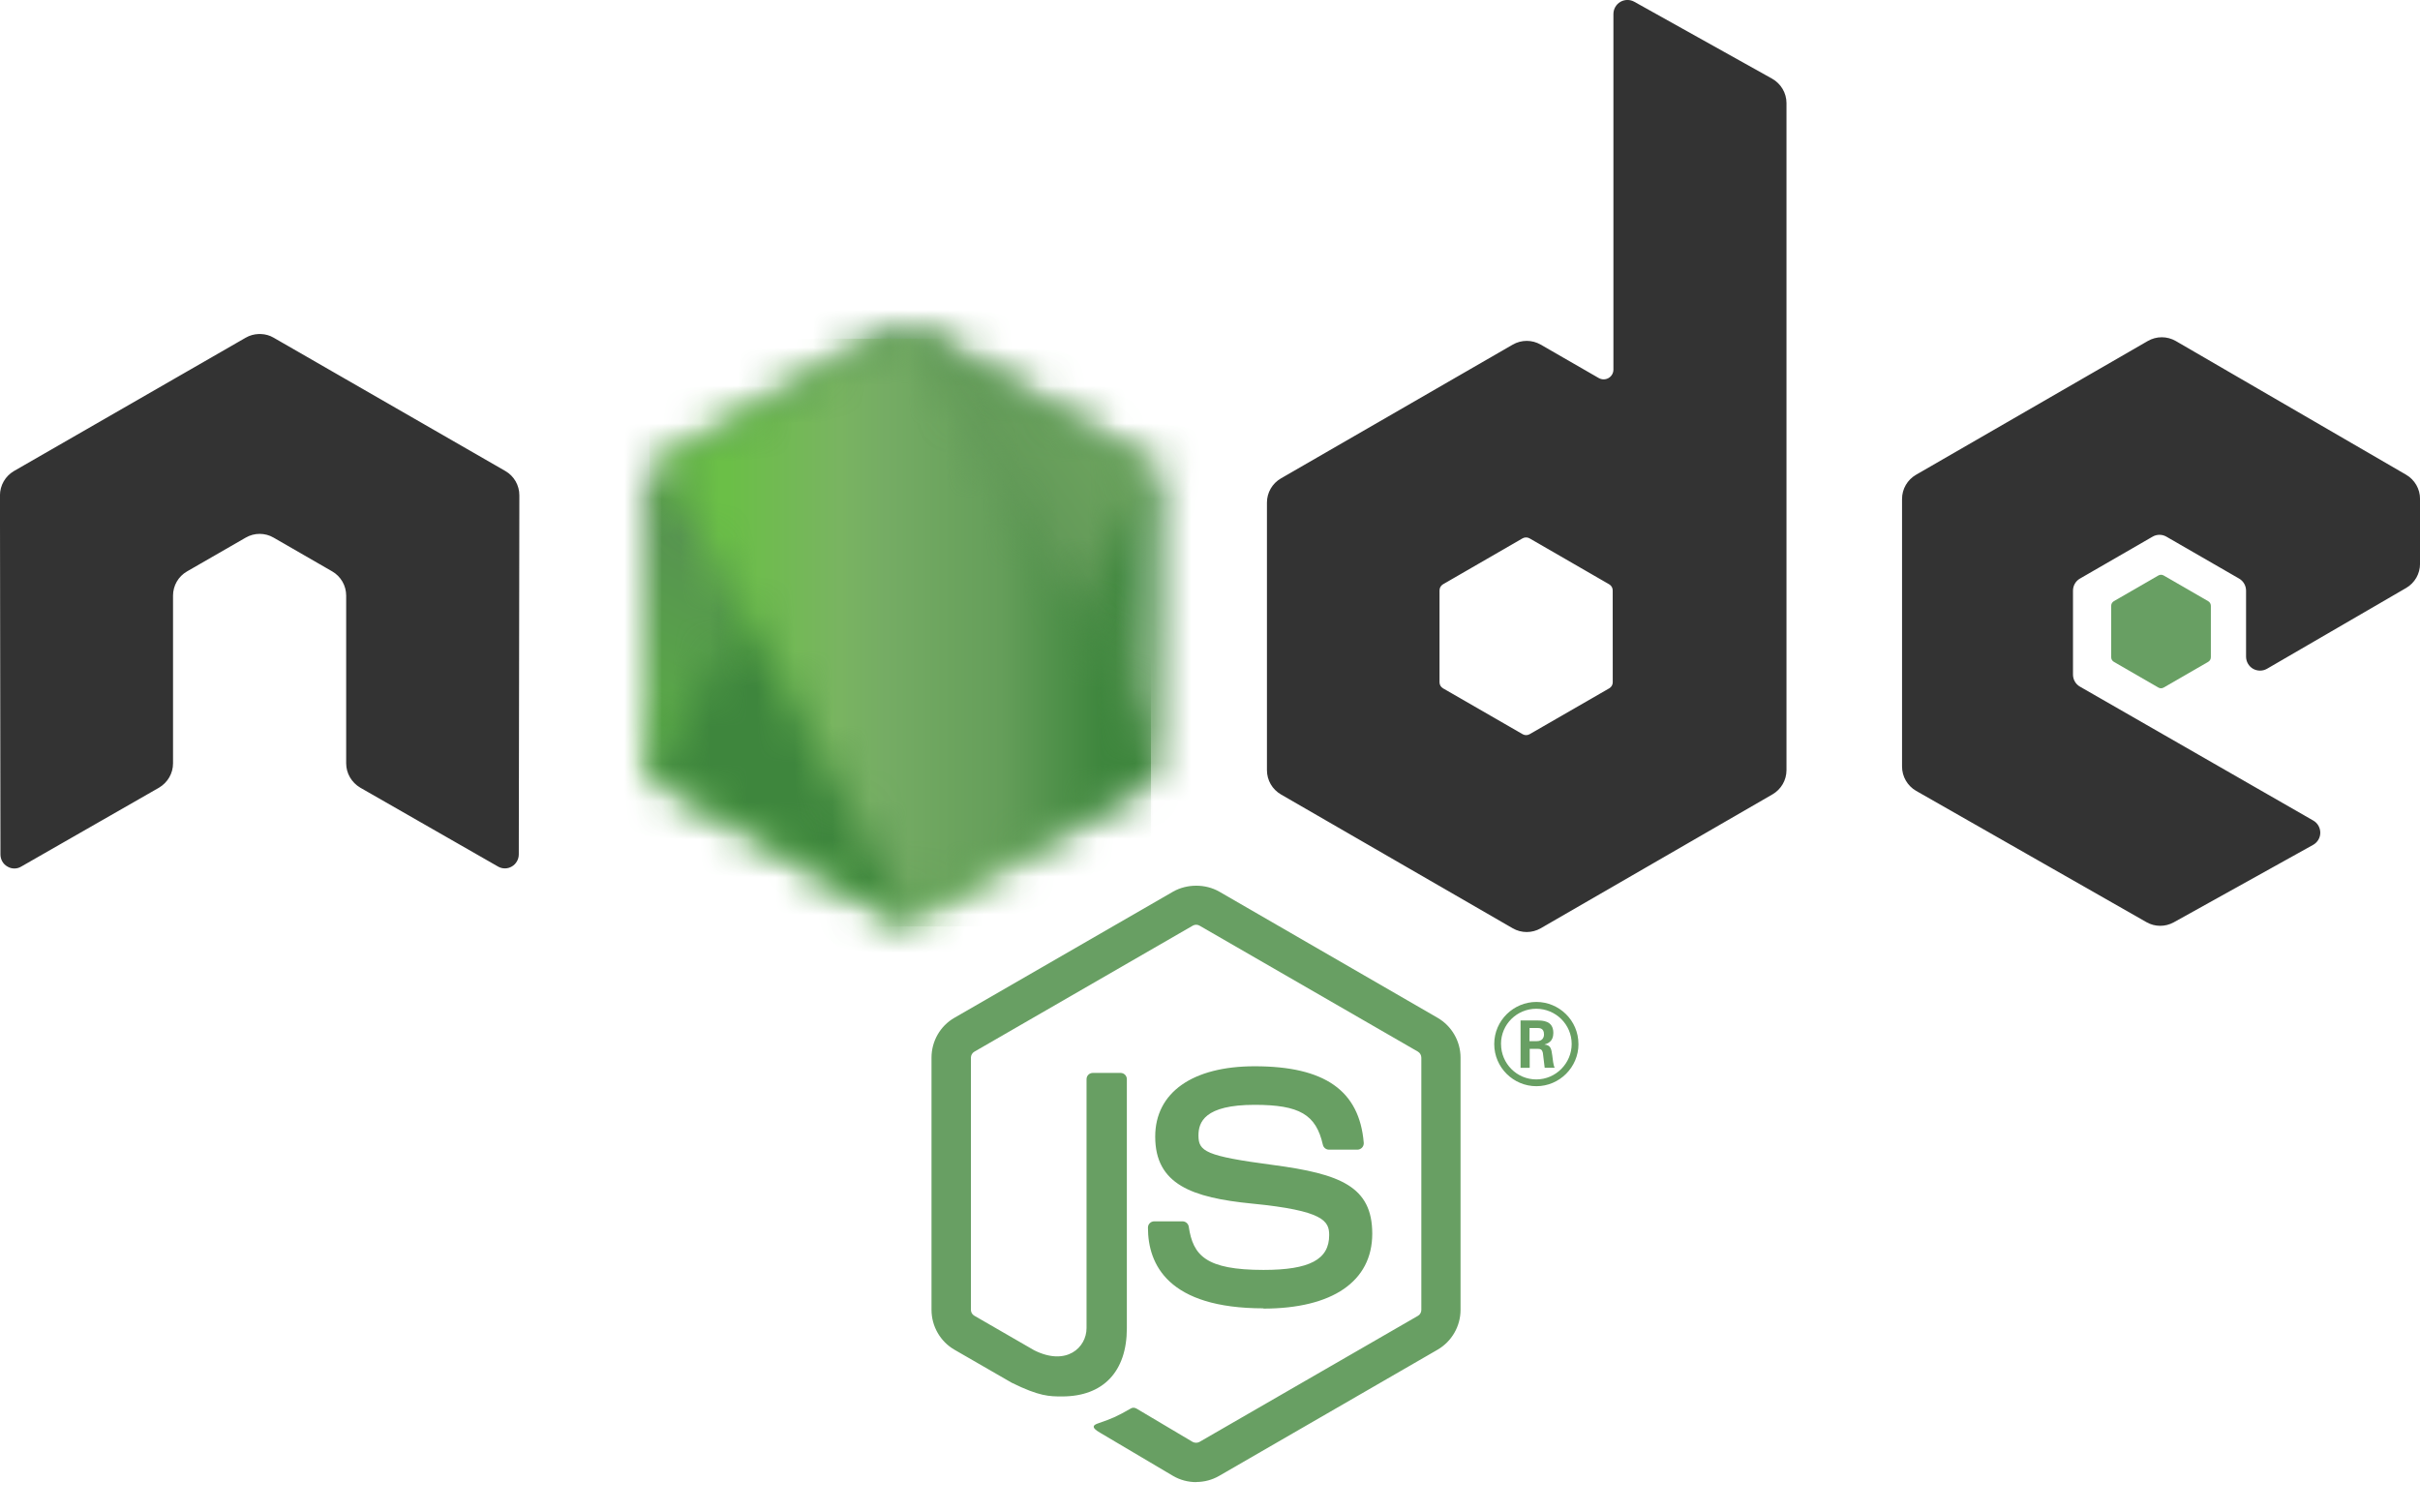 <svg height="40" viewBox="0 0 64 40" width="64" xmlns="http://www.w3.org/2000/svg" xmlns:xlink="http://www.w3.org/1999/xlink"><linearGradient id="a" x1="66.415%" x2="33.549%" y1="15.904%" y2="83.99%"><stop offset=".3" stop-color="#3e863d"/><stop offset=".5" stop-color="#55934f"/><stop offset=".8" stop-color="#5aad45"/></linearGradient><linearGradient id="b" x1="21.98%" x2="78.535%" y1="71.295%" y2="29.364%"><stop offset=".57" stop-color="#3e863d"/><stop offset=".72" stop-color="#619857"/><stop offset="1" stop-color="#76ac64"/></linearGradient><linearGradient id="c" x1=".034%" x2="100.019%" y1="50.003%" y2="50.003%"><stop offset=".16" stop-color="#6bbf47"/><stop offset=".38" stop-color="#79b461"/><stop offset=".47" stop-color="#75ac64"/><stop offset=".7" stop-color="#659e5a"/><stop offset=".9" stop-color="#3e863d"/></linearGradient><mask id="d" fill="#fff"><path d="m6.464.098-6.095 3.518c-.228.132-.368.375-.368.637v7.041c0 .263.14.506.368.637l6.096 3.521c.228.131.509.131.736 0l6.095-3.521c.227-.132.367-.375.367-.637v-7.041c0-.263-.14-.506-.369-.637l-6.094-3.518c-.114-.066-.242-.098-.369-.098s-.255.033-.369.098" fill="#fff" fill-rule="evenodd"/></mask><mask id="e" fill="#fff"><path d="m0 11.721c.058.076.131.141.217.19l5.229 3.02.871.501c.13.075.279.107.424.096.049-.004.097-.013.145-.026l6.429-11.771c-.049-.054-.107-.098-.171-.136l-3.991-2.305-2.11-1.214c-.06-.035-.125-.059-.191-.077z" fill="#fff" fill-rule="evenodd"/></mask><mask id="f" fill="#fff"><path d="m6.372.003c-.102.01-.202.042-.294.094l-6.078 3.508 6.554 11.937c.091-.013.181-.043.262-.09l6.095-3.521c.188-.109.317-.294.356-.503l-6.681-11.413c-.049-.01-.098-.015-.149-.015-.02 0-.041.001-.061.003" fill="#fff" fill-rule="evenodd"/></mask><g fill="none" fill-rule="evenodd"><path d="m31.633 39.197c-.211 0-.421-.055-.606-.162l-1.93-1.142c-.288-.161-.148-.218-.053-.251.384-.135.462-.165.872-.398.043-.025.1-.016.144.01l1.482.88c.054.029.129.029.179 0l5.78-3.336c.054-.03.088-.093.088-.156v-6.67c0-.067-.035-.126-.089-.159l-5.777-3.333c-.054-.032-.124-.032-.178 0l-5.776 3.333c-.056.032-.092.094-.092.158v6.67c0 .064.035.124.09.155l1.583.914c.859.43 1.385-.077 1.385-.586v-6.583c0-.094.074-.166.168-.166h.732c.091 0 .166.072.166.166v6.586c0 1.146-.625 1.804-1.712 1.804-.334 0-.598 0-1.332-.362l-1.516-.874c-.375-.217-.606-.622-.606-1.055v-6.67c0-.434.231-.839.606-1.053l5.786-3.338c.366-.207.852-.207 1.215 0l5.778 3.339c.373.216.606.619.606 1.053v6.67c0 .433-.233.836-.606 1.053l-5.778 3.338c-.185.107-.395.162-.609.162" fill="#689f63" fill-rule="nonzero"/><path d="m33.418 34.601c-2.529 0-3.059-1.161-3.059-2.135 0-.093.075-.166.167-.166h.747c.082 0 .152.06.165.141.113.761.448 1.144 1.978 1.144 1.218 0 1.736-.275 1.736-.921 0-.372-.148-.648-2.04-.833-1.583-.156-2.561-.505-2.561-1.771 0-1.166.984-1.861 2.632-1.861 1.85 0 2.768.642 2.883 2.023.004.048-.013.094-.045.129-.032.033-.077.054-.123.054h-.751c-.078 0-.146-.055-.162-.13-.181-.8-.618-1.056-1.806-1.056-1.33 0-1.484.463-1.484.81 0 .421.182.544 1.976.781 1.777.236 2.62.569 2.62 1.817 0 1.259-1.05 1.981-2.882 1.981m7.04-7.073h.194c.159 0 .19-.111.19-.177 0-.171-.117-.171-.182-.171h-.2zm-.236-.547h.43c.148 0 .437 0 .437.33 0 .23-.148.278-.236.307.172.012.184.124.207.284.012.1.03.272.065.33h-.265c-.007-.058-.048-.376-.048-.394-.017-.071-.042-.106-.13-.106h-.218v.501h-.242zm-.516.622c0 .518.418.937.932.937.518 0 .936-.428.936-.937 0-.519-.424-.932-.937-.932-.506 0-.932.407-.932.93m2.049.004c0 .613-.502 1.114-1.114 1.114-.608 0-1.114-.495-1.114-1.114 0-.631.518-1.114 1.114-1.114.6 0 1.113.485 1.113 1.114" fill="#689f63" fill-rule="nonzero"/><path d="m13.735 13.1c0-.266-.14-.511-.37-.643l-6.128-3.526c-.103-.061-.219-.093-.337-.097h-.063c-.117.004-.233.036-.339.097l-6.128 3.526c-.228.133-.371.378-.371.644l.013 9.496c0 .132.068.255.184.32.113.069.255.069.367 0l3.643-2.086c.23-.137.37-.379.37-.642v-4.436c0-.265.14-.509.37-.641l1.551-.893c.115-.067.242-.1.37-.1.127 0 .256.033.368.099l1.55.893c.229.132.37.376.37.641v4.436c0 .263.142.506.371.642l3.641 2.085c.114.068.257.068.37 0 .112-.065.183-.188.183-.32zm28.916 4.944c0 .066-.035.127-.093.16l-2.105 1.213c-.057.033-.128.033-.185 0l-2.105-1.213c-.058-.033-.093-.094-.093-.16v-2.43c0-.066.035-.127.091-.161l2.104-1.215c.058-.033.129-.033.187 0l2.105 1.215c.058.033.093.094.093.161zm.569-17.998c-.115-.064-.255-.062-.368.004-.113.067-.183.188-.183.32v9.404c0 .093-.049.178-.129.224-.08.046-.179.046-.259 0l-1.535-.884c-.229-.132-.51-.132-.74 0l-6.13 3.538c-.229.132-.37.376-.37.639v7.078c0 .265.141.508.37.641l6.13 3.54c.229.132.511.132.74 0l6.13-3.542c.229-.133.37-.376.37-.641v-17.639c0-.269-.146-.515-.38-.647zm20.413 15.504c.228-.132.368-.376.368-.64v-1.715c0-.264-.14-.507-.368-.64l-6.091-3.536c-.23-.133-.512-.133-.742 0l-6.128 3.537c-.23.133-.37.376-.37.641v7.075c0 .266.143.512.373.644l6.089 3.471c.224.129.499.13.726.004l3.683-2.047c.116-.065.19-.188.19-.321 0-.133-.071-.258-.187-.323l-6.166-3.539c-.116-.065-.187-.188-.187-.32v-2.219c0-.133.069-.255.185-.321l1.918-1.107c.114-.067.255-.067.369 0l1.92 1.107c.114.065.185.188.185.32v1.745c0 .132.071.255.185.321.114.065.256.065.37-.001z" fill="#333"/><path d="m57.08 15.22c.043-.026.098-.026.142 0l1.176.679c.044.025.071.072.071.123v1.359c0 .051-.027.098-.071.123l-1.176.679c-.044.026-.098.026-.142 0l-1.175-.679c-.045-.025-.072-.072-.072-.123v-1.359c0-.051.026-.098.071-.123z" fill="#689f63"/><g fill-rule="nonzero"><g fill="url(#a)" mask="url(#d)" transform="translate(17 8.686)"><path d="m25.982 8.419-17.175-8.419-8.806 17.965 17.175 8.419z" transform="translate(-6.37 -5.129)"/></g><g fill="url(#b)" mask="url(#e)" transform="translate(17.269 8.707)"><path d="m0 11.849 12.127 16.414 16.039-11.85-12.128-16.413z" transform="translate(-7.755 -6.09)"/></g><g fill="url(#c)" mask="url(#f)" transform="translate(17.504 8.687)"><path d="m0 0v15.542h13.264v-15.542z" transform="translate(-.329 .271)"/></g></g></g></svg>